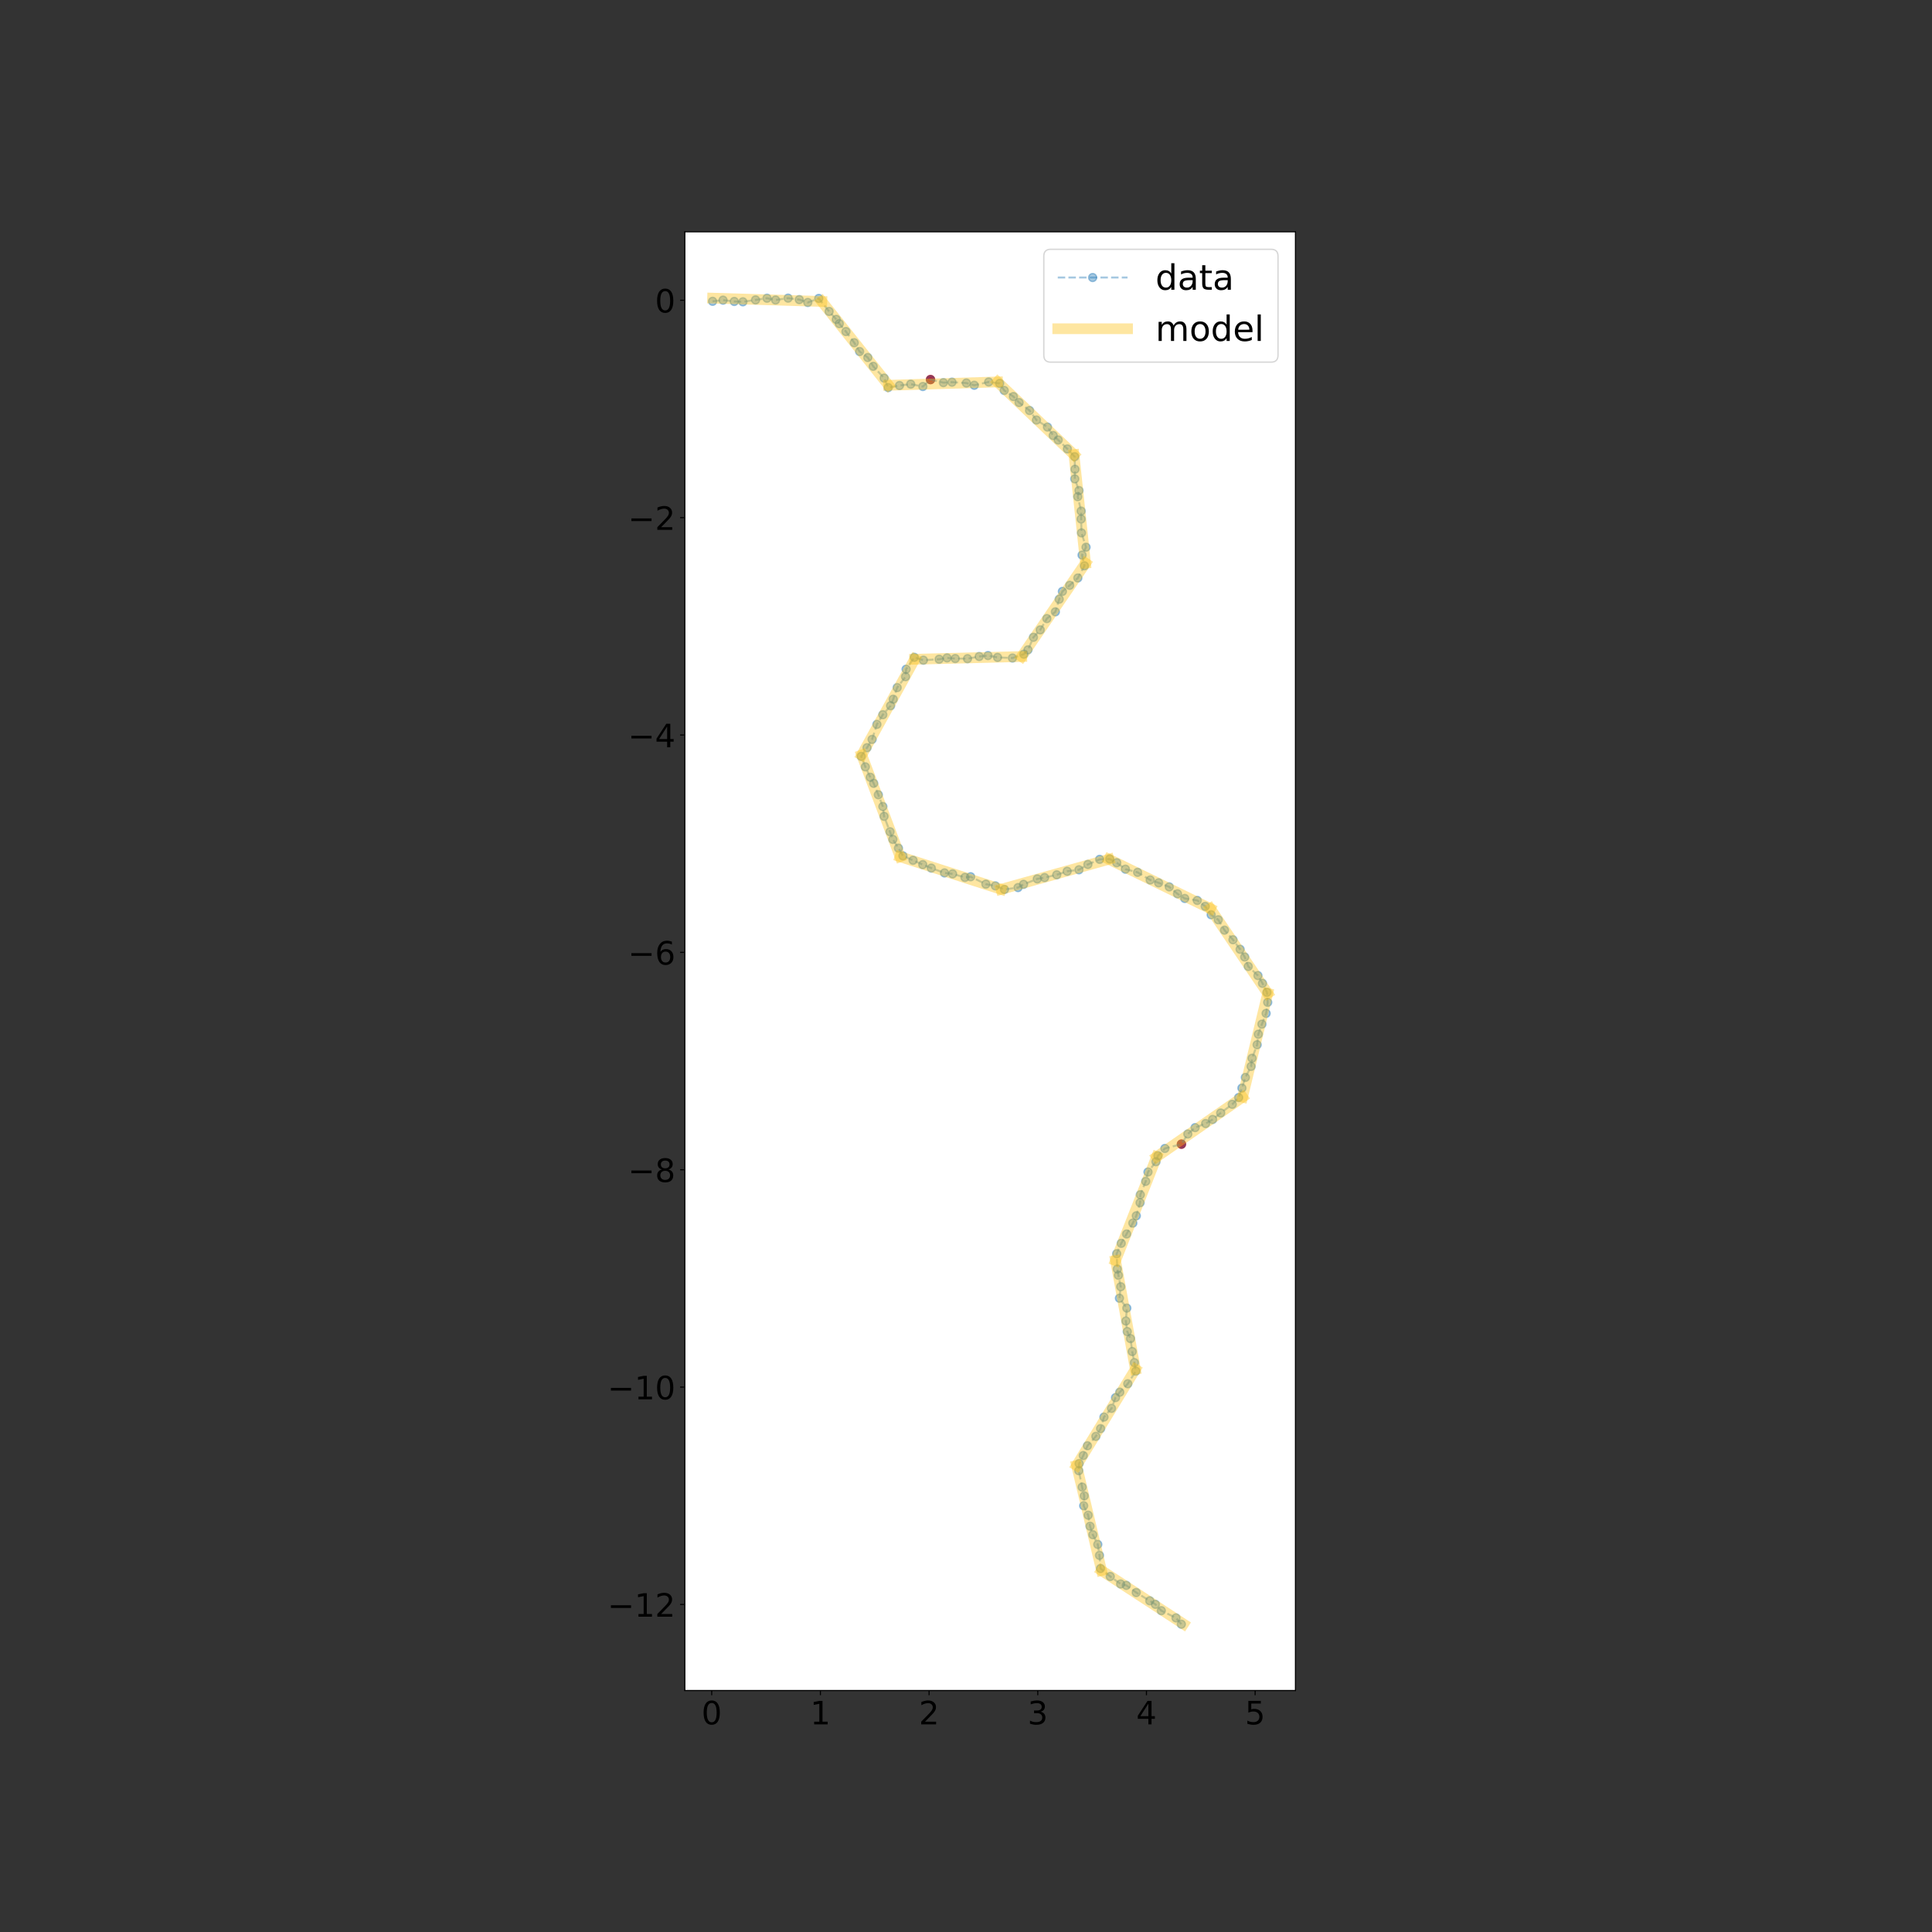 <?xml version="1.0" encoding="utf-8" standalone="no"?>
<!DOCTYPE svg PUBLIC "-//W3C//DTD SVG 1.1//EN"
  "http://www.w3.org/Graphics/SVG/1.1/DTD/svg11.dtd">
<!-- Created with matplotlib (https://matplotlib.org/) -->
<svg height="1440pt" version="1.1" viewBox="0 0 1440 1440" width="1440pt" xmlns="http://www.w3.org/2000/svg" xmlns:xlink="http://www.w3.org/1999/xlink">
 <rect x="0" y="0" width="1440" height="1440" fill="#333333" stroke="none"/>
 <defs>
  <style type="text/css">*{stroke-linecap:butt;stroke-linejoin:round;}</style>
 </defs>
 <g id="figure_1">
  <g id="patch_1">
   <path d="M 0 1440 
L 1440 1440 
L 1440 0 
L 0 0 
z
" style="fill:none;"/>
  </g>
  <g id="axes_1">
   <g id="patch_2">
    <path d="M 510.443 1260 
L 965.557 1260 
L 965.557 172.8 
L 510.443 172.8 
z
" style="fill:#ffffff;"/>
   </g>
   <g id="PathCollection_1">
    <defs>
     <path d="M 0 3 
C 0.796 3 1.559 2.684 2.121 2.121 
C 2.684 1.559 3 0.796 3 0 
C 3 -0.796 2.684 -1.559 2.121 -2.121 
C 1.559 -2.684 0.796 -3 0 -3 
C -0.796 -3 -1.559 -2.684 -2.121 -2.121 
C -2.684 -1.559 -3 -0.796 -3 0 
C -3 0.796 -2.684 1.559 -2.121 2.121 
C -1.559 2.684 -0.796 3 0 3 
z
" id="mb9f4b8f48a" style="stroke:#ff0000;"/>
    </defs>
    <g clip-path="url(#p8de9503680)">
     <use style="fill:#ff0000;stroke:#ff0000;" x="693.545" xlink:href="#mb9f4b8f48a" y="282.909"/>
    </g>
   </g>
   <g id="PathCollection_2">
    <g clip-path="url(#p8de9503680)">
     <use style="fill:#ff0000;stroke:#ff0000;" x="880.576" xlink:href="#mb9f4b8f48a" y="852.79"/>
    </g>
   </g>
   <g id="matplotlib.axis_1">
    <g id="xtick_1">
     <g id="line2d_1">
      <defs>
       <path d="M 0 0 
L 0 3.5 
" id="md5f0f56b85" style="stroke:#000000;stroke-width:0.8;"/>
      </defs>
      <g>
       <use style="stroke:#000000;stroke-width:0.8;" x="530.472" xlink:href="#md5f0f56b85" y="1260"/>
      </g>
     </g>
     <g id="text_1">
      <!-- 0 -->
      <g transform="translate(522.837 1285.236)scale(0.24 -0.24)">
       <defs>
        <path d="M 31.781 66.406 
Q 24.172 66.406 20.328 58.906 
Q 16.5 51.422 16.5 36.375 
Q 16.5 21.391 20.328 13.891 
Q 24.172 6.391 31.781 6.391 
Q 39.453 6.391 43.281 13.891 
Q 47.125 21.391 47.125 36.375 
Q 47.125 51.422 43.281 58.906 
Q 39.453 66.406 31.781 66.406 
z
M 31.781 74.219 
Q 44.047 74.219 50.516 64.516 
Q 56.984 54.828 56.984 36.375 
Q 56.984 17.969 50.516 8.266 
Q 44.047 -1.422 31.781 -1.422 
Q 19.531 -1.422 13.062 8.266 
Q 6.594 17.969 6.594 36.375 
Q 6.594 54.828 13.062 64.516 
Q 19.531 74.219 31.781 74.219 
z
" id="DejaVuSans-48"/>
       </defs>
       <use xlink:href="#DejaVuSans-48"/>
      </g>
     </g>
    </g>
    <g id="xtick_2">
     <g id="line2d_2">
      <g>
       <use style="stroke:#000000;stroke-width:0.8;" x="611.478" xlink:href="#md5f0f56b85" y="1260"/>
      </g>
     </g>
     <g id="text_2">
      <!-- 1 -->
      <g transform="translate(603.843 1285.236)scale(0.24 -0.24)">
       <defs>
        <path d="M 12.406 8.297 
L 28.516 8.297 
L 28.516 63.922 
L 10.984 60.406 
L 10.984 69.391 
L 28.422 72.906 
L 38.281 72.906 
L 38.281 8.297 
L 54.391 8.297 
L 54.391 0 
L 12.406 0 
z
" id="DejaVuSans-49"/>
       </defs>
       <use xlink:href="#DejaVuSans-49"/>
      </g>
     </g>
    </g>
    <g id="xtick_3">
     <g id="line2d_3">
      <g>
       <use style="stroke:#000000;stroke-width:0.8;" x="692.485" xlink:href="#md5f0f56b85" y="1260"/>
      </g>
     </g>
     <g id="text_3">
      <!-- 2 -->
      <g transform="translate(684.85 1285.236)scale(0.24 -0.24)">
       <defs>
        <path d="M 19.188 8.297 
L 53.609 8.297 
L 53.609 0 
L 7.328 0 
L 7.328 8.297 
Q 12.938 14.109 22.625 23.891 
Q 32.328 33.688 34.812 36.531 
Q 39.547 41.844 41.422 45.531 
Q 43.312 49.219 43.312 52.781 
Q 43.312 58.594 39.234 62.25 
Q 35.156 65.922 28.609 65.922 
Q 23.969 65.922 18.812 64.312 
Q 13.672 62.703 7.812 59.422 
L 7.812 69.391 
Q 13.766 71.781 18.938 73 
Q 24.125 74.219 28.422 74.219 
Q 39.75 74.219 46.484 68.547 
Q 53.219 62.891 53.219 53.422 
Q 53.219 48.922 51.531 44.891 
Q 49.859 40.875 45.406 35.406 
Q 44.188 33.984 37.641 27.219 
Q 31.109 20.453 19.188 8.297 
z
" id="DejaVuSans-50"/>
       </defs>
       <use xlink:href="#DejaVuSans-50"/>
      </g>
     </g>
    </g>
    <g id="xtick_4">
     <g id="line2d_4">
      <g>
       <use style="stroke:#000000;stroke-width:0.8;" x="773.491" xlink:href="#md5f0f56b85" y="1260"/>
      </g>
     </g>
     <g id="text_4">
      <!-- 3 -->
      <g transform="translate(765.856 1285.236)scale(0.24 -0.24)">
       <defs>
        <path d="M 40.578 39.312 
Q 47.656 37.797 51.625 33 
Q 55.609 28.219 55.609 21.188 
Q 55.609 10.406 48.188 4.484 
Q 40.766 -1.422 27.094 -1.422 
Q 22.516 -1.422 17.656 -0.516 
Q 12.797 0.391 7.625 2.203 
L 7.625 11.719 
Q 11.719 9.328 16.594 8.109 
Q 21.484 6.891 26.812 6.891 
Q 36.078 6.891 40.938 10.547 
Q 45.797 14.203 45.797 21.188 
Q 45.797 27.641 41.281 31.266 
Q 36.766 34.906 28.719 34.906 
L 20.219 34.906 
L 20.219 43.016 
L 29.109 43.016 
Q 36.375 43.016 40.234 45.922 
Q 44.094 48.828 44.094 54.297 
Q 44.094 59.906 40.109 62.906 
Q 36.141 65.922 28.719 65.922 
Q 24.656 65.922 20.016 65.031 
Q 15.375 64.156 9.812 62.312 
L 9.812 71.094 
Q 15.438 72.656 20.344 73.438 
Q 25.25 74.219 29.594 74.219 
Q 40.828 74.219 47.359 69.109 
Q 53.906 64.016 53.906 55.328 
Q 53.906 49.266 50.438 45.094 
Q 46.969 40.922 40.578 39.312 
z
" id="DejaVuSans-51"/>
       </defs>
       <use xlink:href="#DejaVuSans-51"/>
      </g>
     </g>
    </g>
    <g id="xtick_5">
     <g id="line2d_5">
      <g>
       <use style="stroke:#000000;stroke-width:0.8;" x="854.497" xlink:href="#md5f0f56b85" y="1260"/>
      </g>
     </g>
     <g id="text_5">
      <!-- 4 -->
      <g transform="translate(846.862 1285.236)scale(0.24 -0.24)">
       <defs>
        <path d="M 37.797 64.312 
L 12.891 25.391 
L 37.797 25.391 
z
M 35.203 72.906 
L 47.609 72.906 
L 47.609 25.391 
L 58.016 25.391 
L 58.016 17.188 
L 47.609 17.188 
L 47.609 0 
L 37.797 0 
L 37.797 17.188 
L 4.891 17.188 
L 4.891 26.703 
z
" id="DejaVuSans-52"/>
       </defs>
       <use xlink:href="#DejaVuSans-52"/>
      </g>
     </g>
    </g>
    <g id="xtick_6">
     <g id="line2d_6">
      <g>
       <use style="stroke:#000000;stroke-width:0.8;" x="935.503" xlink:href="#md5f0f56b85" y="1260"/>
      </g>
     </g>
     <g id="text_6">
      <!-- 5 -->
      <g transform="translate(927.868 1285.236)scale(0.24 -0.24)">
       <defs>
        <path d="M 10.797 72.906 
L 49.516 72.906 
L 49.516 64.594 
L 19.828 64.594 
L 19.828 46.734 
Q 21.969 47.469 24.109 47.828 
Q 26.266 48.188 28.422 48.188 
Q 40.625 48.188 47.75 41.5 
Q 54.891 34.812 54.891 23.391 
Q 54.891 11.625 47.562 5.094 
Q 40.234 -1.422 26.906 -1.422 
Q 22.312 -1.422 17.547 -0.641 
Q 12.797 0.141 7.719 1.703 
L 7.719 11.625 
Q 12.109 9.234 16.797 8.062 
Q 21.484 6.891 26.703 6.891 
Q 35.156 6.891 40.078 11.328 
Q 45.016 15.766 45.016 23.391 
Q 45.016 31 40.078 35.438 
Q 35.156 39.891 26.703 39.891 
Q 22.75 39.891 18.812 39.016 
Q 14.891 38.141 10.797 36.281 
z
" id="DejaVuSans-53"/>
       </defs>
       <use xlink:href="#DejaVuSans-53"/>
      </g>
     </g>
    </g>
   </g>
   <g id="matplotlib.axis_2">
    <g id="ytick_1">
     <g id="line2d_7">
      <defs>
       <path d="M 0 0 
L -3.5 0 
" id="m106e69292c" style="stroke:#000000;stroke-width:0.8;"/>
      </defs>
      <g>
       <use style="stroke:#000000;stroke-width:0.8;" x="510.443" xlink:href="#m106e69292c" y="1195.87"/>
      </g>
     </g>
     <g id="text_7">
      <!-- −12 -->
      <g transform="translate(452.792 1204.988)scale(0.24 -0.24)">
       <defs>
        <path d="M 10.594 35.5 
L 73.188 35.5 
L 73.188 27.203 
L 10.594 27.203 
z
" id="DejaVuSans-8722"/>
       </defs>
       <use xlink:href="#DejaVuSans-8722"/>
       <use x="83.789" xlink:href="#DejaVuSans-49"/>
       <use x="147.412" xlink:href="#DejaVuSans-50"/>
      </g>
     </g>
    </g>
    <g id="ytick_2">
     <g id="line2d_8">
      <g>
       <use style="stroke:#000000;stroke-width:0.8;" x="510.443" xlink:href="#m106e69292c" y="1033.858"/>
      </g>
     </g>
     <g id="text_8">
      <!-- −10 -->
      <g transform="translate(452.792 1042.976)scale(0.24 -0.24)">
       <use xlink:href="#DejaVuSans-8722"/>
       <use x="83.789" xlink:href="#DejaVuSans-49"/>
       <use x="147.412" xlink:href="#DejaVuSans-48"/>
      </g>
     </g>
    </g>
    <g id="ytick_3">
     <g id="line2d_9">
      <g>
       <use style="stroke:#000000;stroke-width:0.8;" x="510.443" xlink:href="#m106e69292c" y="871.845"/>
      </g>
     </g>
     <g id="text_9">
      <!-- −8 -->
      <g transform="translate(468.062 880.963)scale(0.24 -0.24)">
       <defs>
        <path d="M 31.781 34.625 
Q 24.75 34.625 20.719 30.859 
Q 16.703 27.094 16.703 20.516 
Q 16.703 13.922 20.719 10.156 
Q 24.75 6.391 31.781 6.391 
Q 38.812 6.391 42.859 10.172 
Q 46.922 13.969 46.922 20.516 
Q 46.922 27.094 42.891 30.859 
Q 38.875 34.625 31.781 34.625 
z
M 21.922 38.812 
Q 15.578 40.375 12.031 44.719 
Q 8.5 49.078 8.5 55.328 
Q 8.5 64.062 14.719 69.141 
Q 20.953 74.219 31.781 74.219 
Q 42.672 74.219 48.875 69.141 
Q 55.078 64.062 55.078 55.328 
Q 55.078 49.078 51.531 44.719 
Q 48 40.375 41.703 38.812 
Q 48.828 37.156 52.797 32.312 
Q 56.781 27.484 56.781 20.516 
Q 56.781 9.906 50.312 4.234 
Q 43.844 -1.422 31.781 -1.422 
Q 19.734 -1.422 13.25 4.234 
Q 6.781 9.906 6.781 20.516 
Q 6.781 27.484 10.781 32.312 
Q 14.797 37.156 21.922 38.812 
z
M 18.312 54.391 
Q 18.312 48.734 21.844 45.562 
Q 25.391 42.391 31.781 42.391 
Q 38.141 42.391 41.719 45.562 
Q 45.312 48.734 45.312 54.391 
Q 45.312 60.062 41.719 63.234 
Q 38.141 66.406 31.781 66.406 
Q 25.391 66.406 21.844 63.234 
Q 18.312 60.062 18.312 54.391 
z
" id="DejaVuSans-56"/>
       </defs>
       <use xlink:href="#DejaVuSans-8722"/>
       <use x="83.789" xlink:href="#DejaVuSans-56"/>
      </g>
     </g>
    </g>
    <g id="ytick_4">
     <g id="line2d_10">
      <g>
       <use style="stroke:#000000;stroke-width:0.8;" x="510.443" xlink:href="#m106e69292c" y="709.832"/>
      </g>
     </g>
     <g id="text_10">
      <!-- −6 -->
      <g transform="translate(468.062 718.951)scale(0.24 -0.24)">
       <defs>
        <path d="M 33.016 40.375 
Q 26.375 40.375 22.484 35.828 
Q 18.609 31.297 18.609 23.391 
Q 18.609 15.531 22.484 10.953 
Q 26.375 6.391 33.016 6.391 
Q 39.656 6.391 43.531 10.953 
Q 47.406 15.531 47.406 23.391 
Q 47.406 31.297 43.531 35.828 
Q 39.656 40.375 33.016 40.375 
z
M 52.594 71.297 
L 52.594 62.312 
Q 48.875 64.062 45.094 64.984 
Q 41.312 65.922 37.594 65.922 
Q 27.828 65.922 22.672 59.328 
Q 17.531 52.734 16.797 39.406 
Q 19.672 43.656 24.016 45.922 
Q 28.375 48.188 33.594 48.188 
Q 44.578 48.188 50.953 41.516 
Q 57.328 34.859 57.328 23.391 
Q 57.328 12.156 50.688 5.359 
Q 44.047 -1.422 33.016 -1.422 
Q 20.359 -1.422 13.672 8.266 
Q 6.984 17.969 6.984 36.375 
Q 6.984 53.656 15.188 63.938 
Q 23.391 74.219 37.203 74.219 
Q 40.922 74.219 44.703 73.484 
Q 48.484 72.75 52.594 71.297 
z
" id="DejaVuSans-54"/>
       </defs>
       <use xlink:href="#DejaVuSans-8722"/>
       <use x="83.789" xlink:href="#DejaVuSans-54"/>
      </g>
     </g>
    </g>
    <g id="ytick_5">
     <g id="line2d_11">
      <g>
       <use style="stroke:#000000;stroke-width:0.8;" x="510.443" xlink:href="#m106e69292c" y="547.82"/>
      </g>
     </g>
     <g id="text_11">
      <!-- −4 -->
      <g transform="translate(468.062 556.938)scale(0.24 -0.24)">
       <use xlink:href="#DejaVuSans-8722"/>
       <use x="83.789" xlink:href="#DejaVuSans-52"/>
      </g>
     </g>
    </g>
    <g id="ytick_6">
     <g id="line2d_12">
      <g>
       <use style="stroke:#000000;stroke-width:0.8;" x="510.443" xlink:href="#m106e69292c" y="385.807"/>
      </g>
     </g>
     <g id="text_12">
      <!-- −2 -->
      <g transform="translate(468.062 394.925)scale(0.24 -0.24)">
       <use xlink:href="#DejaVuSans-8722"/>
       <use x="83.789" xlink:href="#DejaVuSans-50"/>
      </g>
     </g>
    </g>
    <g id="ytick_7">
     <g id="line2d_13">
      <g>
       <use style="stroke:#000000;stroke-width:0.8;" x="510.443" xlink:href="#m106e69292c" y="223.795"/>
      </g>
     </g>
     <g id="text_13">
      <!-- 0 -->
      <g transform="translate(488.173 232.913)scale(0.24 -0.24)">
       <use xlink:href="#DejaVuSans-48"/>
      </g>
     </g>
    </g>
   </g>
   <g id="line2d_14">
    <path clip-path="url(#p8de9503680)" d="M 531.13 224.579 
L 538.912 223.711 
L 547.278 224.679 
L 553.698 224.944 
L 571.688 222.268 
L 578.064 223.591 
L 587.398 222.218 
L 595.739 223.313 
L 602.08 225.442 
L 610.253 222.422 
L 617.976 232.123 
L 623.302 238.064 
L 625.578 241.222 
L 630.523 247.113 
L 636.696 255.451 
L 640.703 262.011 
L 646.805 266.472 
L 650.838 273.011 
L 658.985 281.823 
L 662.015 288.869 
L 670.417 287.335 
L 678.797 286.321 
L 687.842 288.082 
L 693.545 282.909 
L 703.154 285.192 
L 709.565 284.848 
L 720.293 285.485 
L 726.162 287.151 
L 736.893 284.702 
L 745.082 285.748 
L 748.489 291.013 
L 755.34 295.575 
L 759.557 300.017 
L 767.378 305.973 
L 772.508 313.065 
L 780.72 318.304 
L 784.997 324.608 
L 788.73 327.942 
L 795.558 334.59 
L 800.978 340.39 
L 801.215 349.766 
L 801.07 356.917 
L 804.215 365.621 
L 803.291 370.198 
L 805.838 380.933 
L 805.827 386.854 
L 806.082 397.176 
L 809.466 407.843 
L 806.517 413.725 
L 808.253 421.718 
L 803.357 430.793 
L 797.28 436.264 
L 791.85 440.818 
L 789.457 446.621 
L 786.616 456.012 
L 780.263 461.065 
L 775.344 469.461 
L 770.265 474.995 
L 766.203 484.352 
L 763.082 487.591 
L 754.625 490.449 
L 743.501 489.976 
L 736.398 488.616 
L 729.84 489.325 
L 721.122 490.949 
L 711.982 490.845 
L 705.879 490.371 
L 699.964 491.365 
L 688.237 492.06 
L 681.499 489.932 
L 675.369 498.796 
L 674.933 504.351 
L 668.707 512.491 
L 665.749 521.138 
L 663.797 526.028 
L 658.006 532.697 
L 653.59 539.92 
L 650.014 551.096 
L 646.232 557.295 
L 641.884 563.759 
L 644.981 571.562 
L 648.66 579.319 
L 651.2 583.852 
L 654.655 592.361 
L 658.023 601.136 
L 658.941 608.442 
L 665.483 625.643 
L 669.641 632.152 
L 672.979 637.89 
L 687.78 644.438 
L 694.133 647.022 
L 703.967 650.615 
L 710.004 651.337 
L 719.218 653.956 
L 723.471 653.469 
L 734.827 658.997 
L 741.894 660.286 
L 748.647 662.943 
L 758.767 661.542 
L 762.902 659.138 
L 773.139 655.08 
L 778.586 654.091 
L 787.635 652.037 
L 795.41 649.396 
L 804.179 648.281 
L 810.845 644.31 
L 819.607 640.507 
L 827.119 640.252 
L 832.363 643.045 
L 838.824 647.836 
L 847.92 650.188 
L 857.29 655.881 
L 863.573 658.011 
L 871.495 661.023 
L 877.619 666.173 
L 883.045 669.666 
L 892.372 671.115 
L 898.308 675.557 
L 902.733 681.816 
L 908.025 685.543 
L 912.66 693.273 
L 918.983 700.428 
L 924.303 707.548 
L 927.729 713.291 
L 930.379 720.324 
L 937.591 727.127 
L 940.975 732.912 
L 944.315 739.644 
L 944.87 747.087 
L 943.691 755.316 
L 940.566 763.337 
L 937.874 770.838 
L 936.993 778.674 
L 933.227 788.745 
L 932.501 794.827 
L 928.237 803.05 
L 925.658 810.989 
L 923.225 818.041 
L 918.445 823.091 
L 909.835 829.552 
L 903.815 834.39 
L 898.608 837.414 
L 890.763 840.451 
L 885.344 845.205 
L 880.576 852.79 
L 868.244 855.99 
L 863.072 861.419 
L 861.575 865.883 
L 855.649 873.546 
L 853.957 880.521 
L 849.932 890.479 
L 849.737 896.419 
L 846.932 906.185 
L 844.345 911.63 
L 835.708 926.702 
L 832.325 934.445 
L 832.769 945.876 
L 833.598 950.514 
L 835.333 959.026 
L 834.365 967.618 
L 839.854 974.979 
L 839.175 984.609 
L 840.186 992.479 
L 842.624 997.733 
L 843.887 1007.367 
L 845.509 1015.615 
L 846.579 1021.953 
L 840.582 1031.376 
L 834.626 1037.641 
L 831.441 1041.704 
L 828.467 1049.705 
L 822.828 1056.188 
L 820.338 1064.803 
L 816.782 1070.577 
L 810.528 1077.583 
L 807.42 1084.862 
L 804.308 1090.851 
L 804.055 1096.167 
L 806.563 1108.392 
L 808.143 1114.927 
L 807.718 1122.305 
L 811.047 1129.326 
L 812.456 1137.553 
L 814.548 1143.886 
L 818.218 1151.112 
L 819.491 1159.272 
L 820.268 1169.064 
L 827.518 1175.02 
L 835.248 1180.611 
L 839.492 1181.639 
L 846.89 1186.985 
L 861.176 1195.782 
L 865.574 1200.503 
L 876.525 1205.881 
L 880.489 1210.582 
L 880.489 1210.582 
" style="fill:none;stroke:#1f77b4;stroke-dasharray:5.55,2.4;stroke-dashoffset:0;stroke-opacity:0.4;stroke-width:1.5;"/>
    <defs>
     <path d="M 0 3 
C 0.796 3 1.559 2.684 2.121 2.121 
C 2.684 1.559 3 0.796 3 0 
C 3 -0.796 2.684 -1.559 2.121 -2.121 
C 1.559 -2.684 0.796 -3 0 -3 
C -0.796 -3 -1.559 -2.684 -2.121 -2.121 
C -2.684 -1.559 -3 -0.796 -3 0 
C -3 0.796 -2.684 1.559 -2.121 2.121 
C -1.559 2.684 -0.796 3 0 3 
z
" id="m7aefd51c8b" style="stroke:#1f77b4;stroke-opacity:0.4;"/>
    </defs>
    <g clip-path="url(#p8de9503680)">
     <use style="fill:#1f77b4;fill-opacity:0.4;stroke:#1f77b4;stroke-opacity:0.4;" x="531.13" xlink:href="#m7aefd51c8b" y="224.579"/>
     <use style="fill:#1f77b4;fill-opacity:0.4;stroke:#1f77b4;stroke-opacity:0.4;" x="538.912" xlink:href="#m7aefd51c8b" y="223.711"/>
     <use style="fill:#1f77b4;fill-opacity:0.4;stroke:#1f77b4;stroke-opacity:0.4;" x="547.278" xlink:href="#m7aefd51c8b" y="224.679"/>
     <use style="fill:#1f77b4;fill-opacity:0.4;stroke:#1f77b4;stroke-opacity:0.4;" x="553.698" xlink:href="#m7aefd51c8b" y="224.944"/>
     <use style="fill:#1f77b4;fill-opacity:0.4;stroke:#1f77b4;stroke-opacity:0.4;" x="563.163" xlink:href="#m7aefd51c8b" y="223.527"/>
     <use style="fill:#1f77b4;fill-opacity:0.4;stroke:#1f77b4;stroke-opacity:0.4;" x="571.688" xlink:href="#m7aefd51c8b" y="222.268"/>
     <use style="fill:#1f77b4;fill-opacity:0.4;stroke:#1f77b4;stroke-opacity:0.4;" x="578.064" xlink:href="#m7aefd51c8b" y="223.591"/>
     <use style="fill:#1f77b4;fill-opacity:0.4;stroke:#1f77b4;stroke-opacity:0.4;" x="587.398" xlink:href="#m7aefd51c8b" y="222.218"/>
     <use style="fill:#1f77b4;fill-opacity:0.4;stroke:#1f77b4;stroke-opacity:0.4;" x="595.739" xlink:href="#m7aefd51c8b" y="223.313"/>
     <use style="fill:#1f77b4;fill-opacity:0.4;stroke:#1f77b4;stroke-opacity:0.4;" x="602.08" xlink:href="#m7aefd51c8b" y="225.442"/>
     <use style="fill:#1f77b4;fill-opacity:0.4;stroke:#1f77b4;stroke-opacity:0.4;" x="610.253" xlink:href="#m7aefd51c8b" y="222.422"/>
     <use style="fill:#1f77b4;fill-opacity:0.4;stroke:#1f77b4;stroke-opacity:0.4;" x="617.976" xlink:href="#m7aefd51c8b" y="232.123"/>
     <use style="fill:#1f77b4;fill-opacity:0.4;stroke:#1f77b4;stroke-opacity:0.4;" x="623.302" xlink:href="#m7aefd51c8b" y="238.064"/>
     <use style="fill:#1f77b4;fill-opacity:0.4;stroke:#1f77b4;stroke-opacity:0.4;" x="625.578" xlink:href="#m7aefd51c8b" y="241.222"/>
     <use style="fill:#1f77b4;fill-opacity:0.4;stroke:#1f77b4;stroke-opacity:0.4;" x="630.523" xlink:href="#m7aefd51c8b" y="247.113"/>
     <use style="fill:#1f77b4;fill-opacity:0.4;stroke:#1f77b4;stroke-opacity:0.4;" x="636.696" xlink:href="#m7aefd51c8b" y="255.451"/>
     <use style="fill:#1f77b4;fill-opacity:0.4;stroke:#1f77b4;stroke-opacity:0.4;" x="640.703" xlink:href="#m7aefd51c8b" y="262.011"/>
     <use style="fill:#1f77b4;fill-opacity:0.4;stroke:#1f77b4;stroke-opacity:0.4;" x="646.805" xlink:href="#m7aefd51c8b" y="266.472"/>
     <use style="fill:#1f77b4;fill-opacity:0.4;stroke:#1f77b4;stroke-opacity:0.4;" x="650.838" xlink:href="#m7aefd51c8b" y="273.011"/>
     <use style="fill:#1f77b4;fill-opacity:0.4;stroke:#1f77b4;stroke-opacity:0.4;" x="658.985" xlink:href="#m7aefd51c8b" y="281.823"/>
     <use style="fill:#1f77b4;fill-opacity:0.4;stroke:#1f77b4;stroke-opacity:0.4;" x="662.015" xlink:href="#m7aefd51c8b" y="288.869"/>
     <use style="fill:#1f77b4;fill-opacity:0.4;stroke:#1f77b4;stroke-opacity:0.4;" x="670.417" xlink:href="#m7aefd51c8b" y="287.335"/>
     <use style="fill:#1f77b4;fill-opacity:0.4;stroke:#1f77b4;stroke-opacity:0.4;" x="678.797" xlink:href="#m7aefd51c8b" y="286.321"/>
     <use style="fill:#1f77b4;fill-opacity:0.4;stroke:#1f77b4;stroke-opacity:0.4;" x="687.842" xlink:href="#m7aefd51c8b" y="288.082"/>
     <use style="fill:#1f77b4;fill-opacity:0.4;stroke:#1f77b4;stroke-opacity:0.4;" x="693.545" xlink:href="#m7aefd51c8b" y="282.909"/>
     <use style="fill:#1f77b4;fill-opacity:0.4;stroke:#1f77b4;stroke-opacity:0.4;" x="703.154" xlink:href="#m7aefd51c8b" y="285.192"/>
     <use style="fill:#1f77b4;fill-opacity:0.4;stroke:#1f77b4;stroke-opacity:0.4;" x="709.565" xlink:href="#m7aefd51c8b" y="284.848"/>
     <use style="fill:#1f77b4;fill-opacity:0.4;stroke:#1f77b4;stroke-opacity:0.4;" x="720.293" xlink:href="#m7aefd51c8b" y="285.485"/>
     <use style="fill:#1f77b4;fill-opacity:0.4;stroke:#1f77b4;stroke-opacity:0.4;" x="726.162" xlink:href="#m7aefd51c8b" y="287.151"/>
     <use style="fill:#1f77b4;fill-opacity:0.4;stroke:#1f77b4;stroke-opacity:0.4;" x="736.893" xlink:href="#m7aefd51c8b" y="284.702"/>
     <use style="fill:#1f77b4;fill-opacity:0.4;stroke:#1f77b4;stroke-opacity:0.4;" x="745.082" xlink:href="#m7aefd51c8b" y="285.748"/>
     <use style="fill:#1f77b4;fill-opacity:0.4;stroke:#1f77b4;stroke-opacity:0.4;" x="748.489" xlink:href="#m7aefd51c8b" y="291.013"/>
     <use style="fill:#1f77b4;fill-opacity:0.4;stroke:#1f77b4;stroke-opacity:0.4;" x="755.34" xlink:href="#m7aefd51c8b" y="295.575"/>
     <use style="fill:#1f77b4;fill-opacity:0.4;stroke:#1f77b4;stroke-opacity:0.4;" x="759.557" xlink:href="#m7aefd51c8b" y="300.017"/>
     <use style="fill:#1f77b4;fill-opacity:0.4;stroke:#1f77b4;stroke-opacity:0.4;" x="767.378" xlink:href="#m7aefd51c8b" y="305.973"/>
     <use style="fill:#1f77b4;fill-opacity:0.4;stroke:#1f77b4;stroke-opacity:0.4;" x="772.508" xlink:href="#m7aefd51c8b" y="313.065"/>
     <use style="fill:#1f77b4;fill-opacity:0.4;stroke:#1f77b4;stroke-opacity:0.4;" x="780.72" xlink:href="#m7aefd51c8b" y="318.304"/>
     <use style="fill:#1f77b4;fill-opacity:0.4;stroke:#1f77b4;stroke-opacity:0.4;" x="784.997" xlink:href="#m7aefd51c8b" y="324.608"/>
     <use style="fill:#1f77b4;fill-opacity:0.4;stroke:#1f77b4;stroke-opacity:0.4;" x="788.73" xlink:href="#m7aefd51c8b" y="327.942"/>
     <use style="fill:#1f77b4;fill-opacity:0.4;stroke:#1f77b4;stroke-opacity:0.4;" x="795.558" xlink:href="#m7aefd51c8b" y="334.59"/>
     <use style="fill:#1f77b4;fill-opacity:0.4;stroke:#1f77b4;stroke-opacity:0.4;" x="800.978" xlink:href="#m7aefd51c8b" y="340.39"/>
     <use style="fill:#1f77b4;fill-opacity:0.4;stroke:#1f77b4;stroke-opacity:0.4;" x="801.215" xlink:href="#m7aefd51c8b" y="349.766"/>
     <use style="fill:#1f77b4;fill-opacity:0.4;stroke:#1f77b4;stroke-opacity:0.4;" x="801.07" xlink:href="#m7aefd51c8b" y="356.917"/>
     <use style="fill:#1f77b4;fill-opacity:0.4;stroke:#1f77b4;stroke-opacity:0.4;" x="804.215" xlink:href="#m7aefd51c8b" y="365.621"/>
     <use style="fill:#1f77b4;fill-opacity:0.4;stroke:#1f77b4;stroke-opacity:0.4;" x="803.291" xlink:href="#m7aefd51c8b" y="370.198"/>
     <use style="fill:#1f77b4;fill-opacity:0.4;stroke:#1f77b4;stroke-opacity:0.4;" x="805.838" xlink:href="#m7aefd51c8b" y="380.933"/>
     <use style="fill:#1f77b4;fill-opacity:0.4;stroke:#1f77b4;stroke-opacity:0.4;" x="805.827" xlink:href="#m7aefd51c8b" y="386.854"/>
     <use style="fill:#1f77b4;fill-opacity:0.4;stroke:#1f77b4;stroke-opacity:0.4;" x="806.082" xlink:href="#m7aefd51c8b" y="397.176"/>
     <use style="fill:#1f77b4;fill-opacity:0.4;stroke:#1f77b4;stroke-opacity:0.4;" x="809.466" xlink:href="#m7aefd51c8b" y="407.843"/>
     <use style="fill:#1f77b4;fill-opacity:0.4;stroke:#1f77b4;stroke-opacity:0.4;" x="806.517" xlink:href="#m7aefd51c8b" y="413.725"/>
     <use style="fill:#1f77b4;fill-opacity:0.4;stroke:#1f77b4;stroke-opacity:0.4;" x="808.253" xlink:href="#m7aefd51c8b" y="421.718"/>
     <use style="fill:#1f77b4;fill-opacity:0.4;stroke:#1f77b4;stroke-opacity:0.4;" x="803.357" xlink:href="#m7aefd51c8b" y="430.793"/>
     <use style="fill:#1f77b4;fill-opacity:0.4;stroke:#1f77b4;stroke-opacity:0.4;" x="797.28" xlink:href="#m7aefd51c8b" y="436.264"/>
     <use style="fill:#1f77b4;fill-opacity:0.4;stroke:#1f77b4;stroke-opacity:0.4;" x="791.85" xlink:href="#m7aefd51c8b" y="440.818"/>
     <use style="fill:#1f77b4;fill-opacity:0.4;stroke:#1f77b4;stroke-opacity:0.4;" x="789.457" xlink:href="#m7aefd51c8b" y="446.621"/>
     <use style="fill:#1f77b4;fill-opacity:0.4;stroke:#1f77b4;stroke-opacity:0.4;" x="786.616" xlink:href="#m7aefd51c8b" y="456.012"/>
     <use style="fill:#1f77b4;fill-opacity:0.4;stroke:#1f77b4;stroke-opacity:0.4;" x="780.263" xlink:href="#m7aefd51c8b" y="461.065"/>
     <use style="fill:#1f77b4;fill-opacity:0.4;stroke:#1f77b4;stroke-opacity:0.4;" x="775.344" xlink:href="#m7aefd51c8b" y="469.461"/>
     <use style="fill:#1f77b4;fill-opacity:0.4;stroke:#1f77b4;stroke-opacity:0.4;" x="770.265" xlink:href="#m7aefd51c8b" y="474.995"/>
     <use style="fill:#1f77b4;fill-opacity:0.4;stroke:#1f77b4;stroke-opacity:0.4;" x="766.203" xlink:href="#m7aefd51c8b" y="484.352"/>
     <use style="fill:#1f77b4;fill-opacity:0.4;stroke:#1f77b4;stroke-opacity:0.4;" x="763.082" xlink:href="#m7aefd51c8b" y="487.591"/>
     <use style="fill:#1f77b4;fill-opacity:0.4;stroke:#1f77b4;stroke-opacity:0.4;" x="754.625" xlink:href="#m7aefd51c8b" y="490.449"/>
     <use style="fill:#1f77b4;fill-opacity:0.4;stroke:#1f77b4;stroke-opacity:0.4;" x="743.501" xlink:href="#m7aefd51c8b" y="489.976"/>
     <use style="fill:#1f77b4;fill-opacity:0.4;stroke:#1f77b4;stroke-opacity:0.4;" x="736.398" xlink:href="#m7aefd51c8b" y="488.616"/>
     <use style="fill:#1f77b4;fill-opacity:0.4;stroke:#1f77b4;stroke-opacity:0.4;" x="729.84" xlink:href="#m7aefd51c8b" y="489.325"/>
     <use style="fill:#1f77b4;fill-opacity:0.4;stroke:#1f77b4;stroke-opacity:0.4;" x="721.122" xlink:href="#m7aefd51c8b" y="490.949"/>
     <use style="fill:#1f77b4;fill-opacity:0.4;stroke:#1f77b4;stroke-opacity:0.4;" x="711.982" xlink:href="#m7aefd51c8b" y="490.845"/>
     <use style="fill:#1f77b4;fill-opacity:0.4;stroke:#1f77b4;stroke-opacity:0.4;" x="705.879" xlink:href="#m7aefd51c8b" y="490.371"/>
     <use style="fill:#1f77b4;fill-opacity:0.4;stroke:#1f77b4;stroke-opacity:0.4;" x="699.964" xlink:href="#m7aefd51c8b" y="491.365"/>
     <use style="fill:#1f77b4;fill-opacity:0.4;stroke:#1f77b4;stroke-opacity:0.4;" x="688.237" xlink:href="#m7aefd51c8b" y="492.06"/>
     <use style="fill:#1f77b4;fill-opacity:0.4;stroke:#1f77b4;stroke-opacity:0.4;" x="681.499" xlink:href="#m7aefd51c8b" y="489.932"/>
     <use style="fill:#1f77b4;fill-opacity:0.4;stroke:#1f77b4;stroke-opacity:0.4;" x="675.369" xlink:href="#m7aefd51c8b" y="498.796"/>
     <use style="fill:#1f77b4;fill-opacity:0.4;stroke:#1f77b4;stroke-opacity:0.4;" x="674.933" xlink:href="#m7aefd51c8b" y="504.351"/>
     <use style="fill:#1f77b4;fill-opacity:0.4;stroke:#1f77b4;stroke-opacity:0.4;" x="668.707" xlink:href="#m7aefd51c8b" y="512.491"/>
     <use style="fill:#1f77b4;fill-opacity:0.4;stroke:#1f77b4;stroke-opacity:0.4;" x="665.749" xlink:href="#m7aefd51c8b" y="521.138"/>
     <use style="fill:#1f77b4;fill-opacity:0.4;stroke:#1f77b4;stroke-opacity:0.4;" x="663.797" xlink:href="#m7aefd51c8b" y="526.028"/>
     <use style="fill:#1f77b4;fill-opacity:0.4;stroke:#1f77b4;stroke-opacity:0.4;" x="658.006" xlink:href="#m7aefd51c8b" y="532.697"/>
     <use style="fill:#1f77b4;fill-opacity:0.4;stroke:#1f77b4;stroke-opacity:0.4;" x="653.59" xlink:href="#m7aefd51c8b" y="539.92"/>
     <use style="fill:#1f77b4;fill-opacity:0.4;stroke:#1f77b4;stroke-opacity:0.4;" x="650.014" xlink:href="#m7aefd51c8b" y="551.096"/>
     <use style="fill:#1f77b4;fill-opacity:0.4;stroke:#1f77b4;stroke-opacity:0.4;" x="646.232" xlink:href="#m7aefd51c8b" y="557.295"/>
     <use style="fill:#1f77b4;fill-opacity:0.4;stroke:#1f77b4;stroke-opacity:0.4;" x="641.884" xlink:href="#m7aefd51c8b" y="563.759"/>
     <use style="fill:#1f77b4;fill-opacity:0.4;stroke:#1f77b4;stroke-opacity:0.4;" x="644.981" xlink:href="#m7aefd51c8b" y="571.562"/>
     <use style="fill:#1f77b4;fill-opacity:0.4;stroke:#1f77b4;stroke-opacity:0.4;" x="648.66" xlink:href="#m7aefd51c8b" y="579.319"/>
     <use style="fill:#1f77b4;fill-opacity:0.4;stroke:#1f77b4;stroke-opacity:0.4;" x="651.2" xlink:href="#m7aefd51c8b" y="583.852"/>
     <use style="fill:#1f77b4;fill-opacity:0.4;stroke:#1f77b4;stroke-opacity:0.4;" x="654.655" xlink:href="#m7aefd51c8b" y="592.361"/>
     <use style="fill:#1f77b4;fill-opacity:0.4;stroke:#1f77b4;stroke-opacity:0.4;" x="658.023" xlink:href="#m7aefd51c8b" y="601.136"/>
     <use style="fill:#1f77b4;fill-opacity:0.4;stroke:#1f77b4;stroke-opacity:0.4;" x="658.941" xlink:href="#m7aefd51c8b" y="608.442"/>
     <use style="fill:#1f77b4;fill-opacity:0.4;stroke:#1f77b4;stroke-opacity:0.4;" x="663.388" xlink:href="#m7aefd51c8b" y="619.934"/>
     <use style="fill:#1f77b4;fill-opacity:0.4;stroke:#1f77b4;stroke-opacity:0.4;" x="665.483" xlink:href="#m7aefd51c8b" y="625.643"/>
     <use style="fill:#1f77b4;fill-opacity:0.4;stroke:#1f77b4;stroke-opacity:0.4;" x="669.641" xlink:href="#m7aefd51c8b" y="632.152"/>
     <use style="fill:#1f77b4;fill-opacity:0.4;stroke:#1f77b4;stroke-opacity:0.4;" x="672.979" xlink:href="#m7aefd51c8b" y="637.89"/>
     <use style="fill:#1f77b4;fill-opacity:0.4;stroke:#1f77b4;stroke-opacity:0.4;" x="680.549" xlink:href="#m7aefd51c8b" y="641.221"/>
     <use style="fill:#1f77b4;fill-opacity:0.4;stroke:#1f77b4;stroke-opacity:0.4;" x="687.78" xlink:href="#m7aefd51c8b" y="644.438"/>
     <use style="fill:#1f77b4;fill-opacity:0.4;stroke:#1f77b4;stroke-opacity:0.4;" x="694.133" xlink:href="#m7aefd51c8b" y="647.022"/>
     <use style="fill:#1f77b4;fill-opacity:0.4;stroke:#1f77b4;stroke-opacity:0.4;" x="703.967" xlink:href="#m7aefd51c8b" y="650.615"/>
     <use style="fill:#1f77b4;fill-opacity:0.4;stroke:#1f77b4;stroke-opacity:0.4;" x="710.004" xlink:href="#m7aefd51c8b" y="651.337"/>
     <use style="fill:#1f77b4;fill-opacity:0.4;stroke:#1f77b4;stroke-opacity:0.4;" x="719.218" xlink:href="#m7aefd51c8b" y="653.956"/>
     <use style="fill:#1f77b4;fill-opacity:0.4;stroke:#1f77b4;stroke-opacity:0.4;" x="723.471" xlink:href="#m7aefd51c8b" y="653.469"/>
     <use style="fill:#1f77b4;fill-opacity:0.4;stroke:#1f77b4;stroke-opacity:0.4;" x="734.827" xlink:href="#m7aefd51c8b" y="658.997"/>
     <use style="fill:#1f77b4;fill-opacity:0.4;stroke:#1f77b4;stroke-opacity:0.4;" x="741.894" xlink:href="#m7aefd51c8b" y="660.286"/>
     <use style="fill:#1f77b4;fill-opacity:0.4;stroke:#1f77b4;stroke-opacity:0.4;" x="748.647" xlink:href="#m7aefd51c8b" y="662.943"/>
     <use style="fill:#1f77b4;fill-opacity:0.4;stroke:#1f77b4;stroke-opacity:0.4;" x="758.767" xlink:href="#m7aefd51c8b" y="661.542"/>
     <use style="fill:#1f77b4;fill-opacity:0.4;stroke:#1f77b4;stroke-opacity:0.4;" x="762.902" xlink:href="#m7aefd51c8b" y="659.138"/>
     <use style="fill:#1f77b4;fill-opacity:0.4;stroke:#1f77b4;stroke-opacity:0.4;" x="773.139" xlink:href="#m7aefd51c8b" y="655.08"/>
     <use style="fill:#1f77b4;fill-opacity:0.4;stroke:#1f77b4;stroke-opacity:0.4;" x="778.586" xlink:href="#m7aefd51c8b" y="654.091"/>
     <use style="fill:#1f77b4;fill-opacity:0.4;stroke:#1f77b4;stroke-opacity:0.4;" x="787.635" xlink:href="#m7aefd51c8b" y="652.037"/>
     <use style="fill:#1f77b4;fill-opacity:0.4;stroke:#1f77b4;stroke-opacity:0.4;" x="795.41" xlink:href="#m7aefd51c8b" y="649.396"/>
     <use style="fill:#1f77b4;fill-opacity:0.4;stroke:#1f77b4;stroke-opacity:0.4;" x="804.179" xlink:href="#m7aefd51c8b" y="648.281"/>
     <use style="fill:#1f77b4;fill-opacity:0.4;stroke:#1f77b4;stroke-opacity:0.4;" x="810.845" xlink:href="#m7aefd51c8b" y="644.31"/>
     <use style="fill:#1f77b4;fill-opacity:0.4;stroke:#1f77b4;stroke-opacity:0.4;" x="819.607" xlink:href="#m7aefd51c8b" y="640.507"/>
     <use style="fill:#1f77b4;fill-opacity:0.4;stroke:#1f77b4;stroke-opacity:0.4;" x="827.119" xlink:href="#m7aefd51c8b" y="640.252"/>
     <use style="fill:#1f77b4;fill-opacity:0.4;stroke:#1f77b4;stroke-opacity:0.4;" x="832.363" xlink:href="#m7aefd51c8b" y="643.045"/>
     <use style="fill:#1f77b4;fill-opacity:0.4;stroke:#1f77b4;stroke-opacity:0.4;" x="838.824" xlink:href="#m7aefd51c8b" y="647.836"/>
     <use style="fill:#1f77b4;fill-opacity:0.4;stroke:#1f77b4;stroke-opacity:0.4;" x="847.92" xlink:href="#m7aefd51c8b" y="650.188"/>
     <use style="fill:#1f77b4;fill-opacity:0.4;stroke:#1f77b4;stroke-opacity:0.4;" x="857.29" xlink:href="#m7aefd51c8b" y="655.881"/>
     <use style="fill:#1f77b4;fill-opacity:0.4;stroke:#1f77b4;stroke-opacity:0.4;" x="863.573" xlink:href="#m7aefd51c8b" y="658.011"/>
     <use style="fill:#1f77b4;fill-opacity:0.4;stroke:#1f77b4;stroke-opacity:0.4;" x="871.495" xlink:href="#m7aefd51c8b" y="661.023"/>
     <use style="fill:#1f77b4;fill-opacity:0.4;stroke:#1f77b4;stroke-opacity:0.4;" x="877.619" xlink:href="#m7aefd51c8b" y="666.173"/>
     <use style="fill:#1f77b4;fill-opacity:0.4;stroke:#1f77b4;stroke-opacity:0.4;" x="883.045" xlink:href="#m7aefd51c8b" y="669.666"/>
     <use style="fill:#1f77b4;fill-opacity:0.4;stroke:#1f77b4;stroke-opacity:0.4;" x="892.372" xlink:href="#m7aefd51c8b" y="671.115"/>
     <use style="fill:#1f77b4;fill-opacity:0.4;stroke:#1f77b4;stroke-opacity:0.4;" x="898.308" xlink:href="#m7aefd51c8b" y="675.557"/>
     <use style="fill:#1f77b4;fill-opacity:0.4;stroke:#1f77b4;stroke-opacity:0.4;" x="902.733" xlink:href="#m7aefd51c8b" y="681.816"/>
     <use style="fill:#1f77b4;fill-opacity:0.4;stroke:#1f77b4;stroke-opacity:0.4;" x="908.025" xlink:href="#m7aefd51c8b" y="685.543"/>
     <use style="fill:#1f77b4;fill-opacity:0.4;stroke:#1f77b4;stroke-opacity:0.4;" x="912.66" xlink:href="#m7aefd51c8b" y="693.273"/>
     <use style="fill:#1f77b4;fill-opacity:0.4;stroke:#1f77b4;stroke-opacity:0.4;" x="918.983" xlink:href="#m7aefd51c8b" y="700.428"/>
     <use style="fill:#1f77b4;fill-opacity:0.4;stroke:#1f77b4;stroke-opacity:0.4;" x="924.303" xlink:href="#m7aefd51c8b" y="707.548"/>
     <use style="fill:#1f77b4;fill-opacity:0.4;stroke:#1f77b4;stroke-opacity:0.4;" x="927.729" xlink:href="#m7aefd51c8b" y="713.291"/>
     <use style="fill:#1f77b4;fill-opacity:0.4;stroke:#1f77b4;stroke-opacity:0.4;" x="930.379" xlink:href="#m7aefd51c8b" y="720.324"/>
     <use style="fill:#1f77b4;fill-opacity:0.4;stroke:#1f77b4;stroke-opacity:0.4;" x="937.591" xlink:href="#m7aefd51c8b" y="727.127"/>
     <use style="fill:#1f77b4;fill-opacity:0.4;stroke:#1f77b4;stroke-opacity:0.4;" x="940.975" xlink:href="#m7aefd51c8b" y="732.912"/>
     <use style="fill:#1f77b4;fill-opacity:0.4;stroke:#1f77b4;stroke-opacity:0.4;" x="944.315" xlink:href="#m7aefd51c8b" y="739.644"/>
     <use style="fill:#1f77b4;fill-opacity:0.4;stroke:#1f77b4;stroke-opacity:0.4;" x="944.87" xlink:href="#m7aefd51c8b" y="747.087"/>
     <use style="fill:#1f77b4;fill-opacity:0.4;stroke:#1f77b4;stroke-opacity:0.4;" x="943.691" xlink:href="#m7aefd51c8b" y="755.316"/>
     <use style="fill:#1f77b4;fill-opacity:0.4;stroke:#1f77b4;stroke-opacity:0.4;" x="940.566" xlink:href="#m7aefd51c8b" y="763.337"/>
     <use style="fill:#1f77b4;fill-opacity:0.4;stroke:#1f77b4;stroke-opacity:0.4;" x="937.874" xlink:href="#m7aefd51c8b" y="770.838"/>
     <use style="fill:#1f77b4;fill-opacity:0.4;stroke:#1f77b4;stroke-opacity:0.4;" x="936.993" xlink:href="#m7aefd51c8b" y="778.674"/>
     <use style="fill:#1f77b4;fill-opacity:0.4;stroke:#1f77b4;stroke-opacity:0.4;" x="933.227" xlink:href="#m7aefd51c8b" y="788.745"/>
     <use style="fill:#1f77b4;fill-opacity:0.4;stroke:#1f77b4;stroke-opacity:0.4;" x="932.501" xlink:href="#m7aefd51c8b" y="794.827"/>
     <use style="fill:#1f77b4;fill-opacity:0.4;stroke:#1f77b4;stroke-opacity:0.4;" x="928.237" xlink:href="#m7aefd51c8b" y="803.05"/>
     <use style="fill:#1f77b4;fill-opacity:0.4;stroke:#1f77b4;stroke-opacity:0.4;" x="925.658" xlink:href="#m7aefd51c8b" y="810.989"/>
     <use style="fill:#1f77b4;fill-opacity:0.4;stroke:#1f77b4;stroke-opacity:0.4;" x="923.225" xlink:href="#m7aefd51c8b" y="818.041"/>
     <use style="fill:#1f77b4;fill-opacity:0.4;stroke:#1f77b4;stroke-opacity:0.4;" x="918.445" xlink:href="#m7aefd51c8b" y="823.091"/>
     <use style="fill:#1f77b4;fill-opacity:0.4;stroke:#1f77b4;stroke-opacity:0.4;" x="909.835" xlink:href="#m7aefd51c8b" y="829.552"/>
     <use style="fill:#1f77b4;fill-opacity:0.4;stroke:#1f77b4;stroke-opacity:0.4;" x="903.815" xlink:href="#m7aefd51c8b" y="834.39"/>
     <use style="fill:#1f77b4;fill-opacity:0.4;stroke:#1f77b4;stroke-opacity:0.4;" x="898.608" xlink:href="#m7aefd51c8b" y="837.414"/>
     <use style="fill:#1f77b4;fill-opacity:0.4;stroke:#1f77b4;stroke-opacity:0.4;" x="890.763" xlink:href="#m7aefd51c8b" y="840.451"/>
     <use style="fill:#1f77b4;fill-opacity:0.4;stroke:#1f77b4;stroke-opacity:0.4;" x="885.344" xlink:href="#m7aefd51c8b" y="845.205"/>
     <use style="fill:#1f77b4;fill-opacity:0.4;stroke:#1f77b4;stroke-opacity:0.4;" x="880.576" xlink:href="#m7aefd51c8b" y="852.79"/>
     <use style="fill:#1f77b4;fill-opacity:0.4;stroke:#1f77b4;stroke-opacity:0.4;" x="868.244" xlink:href="#m7aefd51c8b" y="855.99"/>
     <use style="fill:#1f77b4;fill-opacity:0.4;stroke:#1f77b4;stroke-opacity:0.4;" x="863.072" xlink:href="#m7aefd51c8b" y="861.419"/>
     <use style="fill:#1f77b4;fill-opacity:0.4;stroke:#1f77b4;stroke-opacity:0.4;" x="861.575" xlink:href="#m7aefd51c8b" y="865.883"/>
     <use style="fill:#1f77b4;fill-opacity:0.4;stroke:#1f77b4;stroke-opacity:0.4;" x="855.649" xlink:href="#m7aefd51c8b" y="873.546"/>
     <use style="fill:#1f77b4;fill-opacity:0.4;stroke:#1f77b4;stroke-opacity:0.4;" x="853.957" xlink:href="#m7aefd51c8b" y="880.521"/>
     <use style="fill:#1f77b4;fill-opacity:0.4;stroke:#1f77b4;stroke-opacity:0.4;" x="849.932" xlink:href="#m7aefd51c8b" y="890.479"/>
     <use style="fill:#1f77b4;fill-opacity:0.4;stroke:#1f77b4;stroke-opacity:0.4;" x="849.737" xlink:href="#m7aefd51c8b" y="896.419"/>
     <use style="fill:#1f77b4;fill-opacity:0.4;stroke:#1f77b4;stroke-opacity:0.4;" x="846.932" xlink:href="#m7aefd51c8b" y="906.185"/>
     <use style="fill:#1f77b4;fill-opacity:0.4;stroke:#1f77b4;stroke-opacity:0.4;" x="844.345" xlink:href="#m7aefd51c8b" y="911.63"/>
     <use style="fill:#1f77b4;fill-opacity:0.4;stroke:#1f77b4;stroke-opacity:0.4;" x="839.704" xlink:href="#m7aefd51c8b" y="919.757"/>
     <use style="fill:#1f77b4;fill-opacity:0.4;stroke:#1f77b4;stroke-opacity:0.4;" x="835.708" xlink:href="#m7aefd51c8b" y="926.702"/>
     <use style="fill:#1f77b4;fill-opacity:0.4;stroke:#1f77b4;stroke-opacity:0.4;" x="832.325" xlink:href="#m7aefd51c8b" y="934.445"/>
     <use style="fill:#1f77b4;fill-opacity:0.4;stroke:#1f77b4;stroke-opacity:0.4;" x="832.769" xlink:href="#m7aefd51c8b" y="945.876"/>
     <use style="fill:#1f77b4;fill-opacity:0.4;stroke:#1f77b4;stroke-opacity:0.4;" x="833.598" xlink:href="#m7aefd51c8b" y="950.514"/>
     <use style="fill:#1f77b4;fill-opacity:0.4;stroke:#1f77b4;stroke-opacity:0.4;" x="835.333" xlink:href="#m7aefd51c8b" y="959.026"/>
     <use style="fill:#1f77b4;fill-opacity:0.4;stroke:#1f77b4;stroke-opacity:0.4;" x="834.365" xlink:href="#m7aefd51c8b" y="967.618"/>
     <use style="fill:#1f77b4;fill-opacity:0.4;stroke:#1f77b4;stroke-opacity:0.4;" x="839.854" xlink:href="#m7aefd51c8b" y="974.979"/>
     <use style="fill:#1f77b4;fill-opacity:0.4;stroke:#1f77b4;stroke-opacity:0.4;" x="839.175" xlink:href="#m7aefd51c8b" y="984.609"/>
     <use style="fill:#1f77b4;fill-opacity:0.4;stroke:#1f77b4;stroke-opacity:0.4;" x="840.186" xlink:href="#m7aefd51c8b" y="992.479"/>
     <use style="fill:#1f77b4;fill-opacity:0.4;stroke:#1f77b4;stroke-opacity:0.4;" x="842.624" xlink:href="#m7aefd51c8b" y="997.733"/>
     <use style="fill:#1f77b4;fill-opacity:0.4;stroke:#1f77b4;stroke-opacity:0.4;" x="843.887" xlink:href="#m7aefd51c8b" y="1007.367"/>
     <use style="fill:#1f77b4;fill-opacity:0.4;stroke:#1f77b4;stroke-opacity:0.4;" x="845.509" xlink:href="#m7aefd51c8b" y="1015.615"/>
     <use style="fill:#1f77b4;fill-opacity:0.4;stroke:#1f77b4;stroke-opacity:0.4;" x="846.579" xlink:href="#m7aefd51c8b" y="1021.953"/>
     <use style="fill:#1f77b4;fill-opacity:0.4;stroke:#1f77b4;stroke-opacity:0.4;" x="840.582" xlink:href="#m7aefd51c8b" y="1031.376"/>
     <use style="fill:#1f77b4;fill-opacity:0.4;stroke:#1f77b4;stroke-opacity:0.4;" x="834.626" xlink:href="#m7aefd51c8b" y="1037.641"/>
     <use style="fill:#1f77b4;fill-opacity:0.4;stroke:#1f77b4;stroke-opacity:0.4;" x="831.441" xlink:href="#m7aefd51c8b" y="1041.704"/>
     <use style="fill:#1f77b4;fill-opacity:0.4;stroke:#1f77b4;stroke-opacity:0.4;" x="828.467" xlink:href="#m7aefd51c8b" y="1049.705"/>
     <use style="fill:#1f77b4;fill-opacity:0.4;stroke:#1f77b4;stroke-opacity:0.4;" x="822.828" xlink:href="#m7aefd51c8b" y="1056.188"/>
     <use style="fill:#1f77b4;fill-opacity:0.4;stroke:#1f77b4;stroke-opacity:0.4;" x="820.338" xlink:href="#m7aefd51c8b" y="1064.803"/>
     <use style="fill:#1f77b4;fill-opacity:0.4;stroke:#1f77b4;stroke-opacity:0.4;" x="816.782" xlink:href="#m7aefd51c8b" y="1070.577"/>
     <use style="fill:#1f77b4;fill-opacity:0.4;stroke:#1f77b4;stroke-opacity:0.4;" x="810.528" xlink:href="#m7aefd51c8b" y="1077.583"/>
     <use style="fill:#1f77b4;fill-opacity:0.4;stroke:#1f77b4;stroke-opacity:0.4;" x="807.42" xlink:href="#m7aefd51c8b" y="1084.862"/>
     <use style="fill:#1f77b4;fill-opacity:0.4;stroke:#1f77b4;stroke-opacity:0.4;" x="804.308" xlink:href="#m7aefd51c8b" y="1090.851"/>
     <use style="fill:#1f77b4;fill-opacity:0.4;stroke:#1f77b4;stroke-opacity:0.4;" x="804.055" xlink:href="#m7aefd51c8b" y="1096.167"/>
     <use style="fill:#1f77b4;fill-opacity:0.4;stroke:#1f77b4;stroke-opacity:0.4;" x="806.563" xlink:href="#m7aefd51c8b" y="1108.392"/>
     <use style="fill:#1f77b4;fill-opacity:0.4;stroke:#1f77b4;stroke-opacity:0.4;" x="808.143" xlink:href="#m7aefd51c8b" y="1114.927"/>
     <use style="fill:#1f77b4;fill-opacity:0.4;stroke:#1f77b4;stroke-opacity:0.4;" x="807.718" xlink:href="#m7aefd51c8b" y="1122.305"/>
     <use style="fill:#1f77b4;fill-opacity:0.4;stroke:#1f77b4;stroke-opacity:0.4;" x="811.047" xlink:href="#m7aefd51c8b" y="1129.326"/>
     <use style="fill:#1f77b4;fill-opacity:0.4;stroke:#1f77b4;stroke-opacity:0.4;" x="812.456" xlink:href="#m7aefd51c8b" y="1137.553"/>
     <use style="fill:#1f77b4;fill-opacity:0.4;stroke:#1f77b4;stroke-opacity:0.4;" x="814.548" xlink:href="#m7aefd51c8b" y="1143.886"/>
     <use style="fill:#1f77b4;fill-opacity:0.4;stroke:#1f77b4;stroke-opacity:0.4;" x="818.218" xlink:href="#m7aefd51c8b" y="1151.112"/>
     <use style="fill:#1f77b4;fill-opacity:0.4;stroke:#1f77b4;stroke-opacity:0.4;" x="819.491" xlink:href="#m7aefd51c8b" y="1159.272"/>
     <use style="fill:#1f77b4;fill-opacity:0.4;stroke:#1f77b4;stroke-opacity:0.4;" x="820.268" xlink:href="#m7aefd51c8b" y="1169.064"/>
     <use style="fill:#1f77b4;fill-opacity:0.4;stroke:#1f77b4;stroke-opacity:0.4;" x="827.518" xlink:href="#m7aefd51c8b" y="1175.02"/>
     <use style="fill:#1f77b4;fill-opacity:0.4;stroke:#1f77b4;stroke-opacity:0.4;" x="835.248" xlink:href="#m7aefd51c8b" y="1180.611"/>
     <use style="fill:#1f77b4;fill-opacity:0.4;stroke:#1f77b4;stroke-opacity:0.4;" x="839.492" xlink:href="#m7aefd51c8b" y="1181.639"/>
     <use style="fill:#1f77b4;fill-opacity:0.4;stroke:#1f77b4;stroke-opacity:0.4;" x="846.89" xlink:href="#m7aefd51c8b" y="1186.985"/>
     <use style="fill:#1f77b4;fill-opacity:0.4;stroke:#1f77b4;stroke-opacity:0.4;" x="856.968" xlink:href="#m7aefd51c8b" y="1193.121"/>
     <use style="fill:#1f77b4;fill-opacity:0.4;stroke:#1f77b4;stroke-opacity:0.4;" x="861.176" xlink:href="#m7aefd51c8b" y="1195.782"/>
     <use style="fill:#1f77b4;fill-opacity:0.4;stroke:#1f77b4;stroke-opacity:0.4;" x="865.574" xlink:href="#m7aefd51c8b" y="1200.503"/>
     <use style="fill:#1f77b4;fill-opacity:0.4;stroke:#1f77b4;stroke-opacity:0.4;" x="876.525" xlink:href="#m7aefd51c8b" y="1205.881"/>
     <use style="fill:#1f77b4;fill-opacity:0.4;stroke:#1f77b4;stroke-opacity:0.4;" x="880.489" xlink:href="#m7aefd51c8b" y="1210.582"/>
    </g>
   </g>
   <g id="line2d_15">
    <path clip-path="url(#p8de9503680)" d="M 531.13 222.218 
L 612.539 224.704 
" style="fill:none;stroke:#fec216;stroke-linecap:square;stroke-opacity:0.4;stroke-width:8;"/>
   </g>
   <g id="line2d_16">
    <path clip-path="url(#p8de9503680)" d="M 612.539 224.704 
L 662.28 287.164 
" style="fill:none;stroke:#fec216;stroke-linecap:square;stroke-opacity:0.4;stroke-width:8;"/>
   </g>
   <g id="line2d_17">
    <path clip-path="url(#p8de9503680)" d="M 662.28 287.164 
L 743.485 284.682 
" style="fill:none;stroke:#fec216;stroke-linecap:square;stroke-opacity:0.4;stroke-width:8;"/>
   </g>
   <g id="line2d_18">
    <path clip-path="url(#p8de9503680)" d="M 743.485 284.682 
L 800.476 338.901 
" style="fill:none;stroke:#fec216;stroke-linecap:square;stroke-opacity:0.4;stroke-width:8;"/>
   </g>
   <g id="line2d_19">
    <path clip-path="url(#p8de9503680)" d="M 800.476 338.901 
L 809.079 419.769 
" style="fill:none;stroke:#fec216;stroke-linecap:square;stroke-opacity:0.4;stroke-width:8;"/>
   </g>
   <g id="line2d_20">
    <path clip-path="url(#p8de9503680)" d="M 809.079 419.769 
L 761.51 489.347 
" style="fill:none;stroke:#fec216;stroke-linecap:square;stroke-opacity:0.4;stroke-width:8;"/>
   </g>
   <g id="line2d_21">
    <path clip-path="url(#p8de9503680)" d="M 761.51 489.347 
L 681.752 491.349 
" style="fill:none;stroke:#fec216;stroke-linecap:square;stroke-opacity:0.4;stroke-width:8;"/>
   </g>
   <g id="line2d_22">
    <path clip-path="url(#p8de9503680)" d="M 681.752 491.349 
L 642.297 562.744 
" style="fill:none;stroke:#fec216;stroke-linecap:square;stroke-opacity:0.4;stroke-width:8;"/>
   </g>
   <g id="line2d_23">
    <path clip-path="url(#p8de9503680)" d="M 642.297 562.744 
L 670.86 638.524 
" style="fill:none;stroke:#fec216;stroke-linecap:square;stroke-opacity:0.4;stroke-width:8;"/>
   </g>
   <g id="line2d_24">
    <path clip-path="url(#p8de9503680)" d="M 670.86 638.524 
L 746.137 662.841 
" style="fill:none;stroke:#fec216;stroke-linecap:square;stroke-opacity:0.4;stroke-width:8;"/>
   </g>
   <g id="line2d_25">
    <path clip-path="url(#p8de9503680)" d="M 746.137 662.841 
L 826.506 640.439 
" style="fill:none;stroke:#fec216;stroke-linecap:square;stroke-opacity:0.4;stroke-width:8;"/>
   </g>
   <g id="line2d_26">
    <path clip-path="url(#p8de9503680)" d="M 826.506 640.439 
L 902.127 677.242 
" style="fill:none;stroke:#fec216;stroke-linecap:square;stroke-opacity:0.4;stroke-width:8;"/>
   </g>
   <g id="line2d_27">
    <path clip-path="url(#p8de9503680)" d="M 902.127 677.242 
L 944.868 740.428 
" style="fill:none;stroke:#fec216;stroke-linecap:square;stroke-opacity:0.4;stroke-width:8;"/>
   </g>
   <g id="line2d_28">
    <path clip-path="url(#p8de9503680)" d="M 944.868 740.428 
L 926.119 817.752 
" style="fill:none;stroke:#fec216;stroke-linecap:square;stroke-opacity:0.4;stroke-width:8;"/>
   </g>
   <g id="line2d_29">
    <path clip-path="url(#p8de9503680)" d="M 926.119 817.752 
L 862.103 862.22 
" style="fill:none;stroke:#fec216;stroke-linecap:square;stroke-opacity:0.4;stroke-width:8;"/>
   </g>
   <g id="line2d_30">
    <path clip-path="url(#p8de9503680)" d="M 862.103 862.22 
L 831.496 939.566 
" style="fill:none;stroke:#fec216;stroke-linecap:square;stroke-opacity:0.4;stroke-width:8;"/>
   </g>
   <g id="line2d_31">
    <path clip-path="url(#p8de9503680)" d="M 831.496 939.566 
L 846.224 1020.595 
" style="fill:none;stroke:#fec216;stroke-linecap:square;stroke-opacity:0.4;stroke-width:8;"/>
   </g>
   <g id="line2d_32">
    <path clip-path="url(#p8de9503680)" d="M 846.224 1020.595 
L 802.455 1092.31 
" style="fill:none;stroke:#fec216;stroke-linecap:square;stroke-opacity:0.4;stroke-width:8;"/>
   </g>
   <g id="line2d_33">
    <path clip-path="url(#p8de9503680)" d="M 802.455 1092.31 
L 821.018 1170.584 
" style="fill:none;stroke:#fec216;stroke-linecap:square;stroke-opacity:0.4;stroke-width:8;"/>
   </g>
   <g id="line2d_34">
    <path clip-path="url(#p8de9503680)" d="M 821.018 1170.584 
L 882.122 1210.456 
" style="fill:none;stroke:#fec216;stroke-linecap:square;stroke-opacity:0.4;stroke-width:8;"/>
   </g>
   <g id="patch_3">
    <path d="M 510.443 1260 
L 510.443 172.8 
" style="fill:none;stroke:#000000;stroke-linecap:square;stroke-linejoin:miter;stroke-width:0.8;"/>
   </g>
   <g id="patch_4">
    <path d="M 965.557 1260 
L 965.557 172.8 
" style="fill:none;stroke:#000000;stroke-linecap:square;stroke-linejoin:miter;stroke-width:0.8;"/>
   </g>
   <g id="patch_5">
    <path d="M 510.443 1260 
L 965.557 1260 
" style="fill:none;stroke:#000000;stroke-linecap:square;stroke-linejoin:miter;stroke-width:0.8;"/>
   </g>
   <g id="patch_6">
    <path d="M 510.443 172.8 
L 965.557 172.8 
" style="fill:none;stroke:#000000;stroke-linecap:square;stroke-linejoin:miter;stroke-width:0.8;"/>
   </g>
   <g id="legend_1">
    <g id="patch_7">
     <path d="M 783.196 269.926 
L 947.357 269.926 
Q 952.557 269.926 952.557 264.726 
L 952.557 191 
Q 952.557 185.8 947.357 185.8 
L 783.196 185.8 
Q 777.996 185.8 777.996 191 
L 777.996 264.726 
Q 777.996 269.926 783.196 269.926 
z
" style="fill:#ffffff;opacity:0.8;stroke:#cccccc;stroke-linejoin:miter;"/>
    </g>
    <g id="line2d_35">
     <path d="M 788.396 206.856 
L 840.396 206.856 
" style="fill:none;stroke:#1f77b4;stroke-dasharray:5.55,2.4;stroke-dashoffset:0;stroke-opacity:0.4;stroke-width:1.5;"/>
    </g>
    <g id="line2d_36">
     <g>
      <use style="fill:#1f77b4;fill-opacity:0.4;stroke:#1f77b4;stroke-opacity:0.4;" x="814.396" xlink:href="#m7aefd51c8b" y="206.856"/>
     </g>
    </g>
    <g id="text_14">
     <!-- data -->
     <g transform="translate(861.196 215.956)scale(0.26 -0.26)">
      <defs>
       <path d="M 45.406 46.391 
L 45.406 75.984 
L 54.391 75.984 
L 54.391 0 
L 45.406 0 
L 45.406 8.203 
Q 42.578 3.328 38.25 0.953 
Q 33.938 -1.422 27.875 -1.422 
Q 17.969 -1.422 11.734 6.484 
Q 5.516 14.406 5.516 27.297 
Q 5.516 40.188 11.734 48.094 
Q 17.969 56 27.875 56 
Q 33.938 56 38.25 53.625 
Q 42.578 51.266 45.406 46.391 
z
M 14.797 27.297 
Q 14.797 17.391 18.875 11.75 
Q 22.953 6.109 30.078 6.109 
Q 37.203 6.109 41.297 11.75 
Q 45.406 17.391 45.406 27.297 
Q 45.406 37.203 41.297 42.844 
Q 37.203 48.484 30.078 48.484 
Q 22.953 48.484 18.875 42.844 
Q 14.797 37.203 14.797 27.297 
z
" id="DejaVuSans-100"/>
       <path d="M 34.281 27.484 
Q 23.391 27.484 19.188 25 
Q 14.984 22.516 14.984 16.5 
Q 14.984 11.719 18.141 8.906 
Q 21.297 6.109 26.703 6.109 
Q 34.188 6.109 38.703 11.406 
Q 43.219 16.703 43.219 25.484 
L 43.219 27.484 
z
M 52.203 31.203 
L 52.203 0 
L 43.219 0 
L 43.219 8.297 
Q 40.141 3.328 35.547 0.953 
Q 30.953 -1.422 24.312 -1.422 
Q 15.922 -1.422 10.953 3.297 
Q 6 8.016 6 15.922 
Q 6 25.141 12.172 29.828 
Q 18.359 34.516 30.609 34.516 
L 43.219 34.516 
L 43.219 35.406 
Q 43.219 41.609 39.141 45 
Q 35.062 48.391 27.688 48.391 
Q 23 48.391 18.547 47.266 
Q 14.109 46.141 10.016 43.891 
L 10.016 52.203 
Q 14.938 54.109 19.578 55.047 
Q 24.219 56 28.609 56 
Q 40.484 56 46.344 49.844 
Q 52.203 43.703 52.203 31.203 
z
" id="DejaVuSans-97"/>
       <path d="M 18.312 70.219 
L 18.312 54.688 
L 36.812 54.688 
L 36.812 47.703 
L 18.312 47.703 
L 18.312 18.016 
Q 18.312 11.328 20.141 9.422 
Q 21.969 7.516 27.594 7.516 
L 36.812 7.516 
L 36.812 0 
L 27.594 0 
Q 17.188 0 13.234 3.875 
Q 9.281 7.766 9.281 18.016 
L 9.281 47.703 
L 2.688 47.703 
L 2.688 54.688 
L 9.281 54.688 
L 9.281 70.219 
z
" id="DejaVuSans-116"/>
      </defs>
      <use xlink:href="#DejaVuSans-100"/>
      <use x="63.477" xlink:href="#DejaVuSans-97"/>
      <use x="124.756" xlink:href="#DejaVuSans-116"/>
      <use x="163.965" xlink:href="#DejaVuSans-97"/>
     </g>
    </g>
    <g id="line2d_37">
     <path d="M 788.396 245.019 
L 840.396 245.019 
" style="fill:none;stroke:#fec216;stroke-linecap:square;stroke-opacity:0.4;stroke-width:8;"/>
    </g>
    <g id="line2d_38"/>
    <g id="text_15">
     <!-- model -->
     <g transform="translate(861.196 254.119)scale(0.26 -0.26)">
      <defs>
       <path d="M 52 44.188 
Q 55.375 50.25 60.062 53.125 
Q 64.75 56 71.094 56 
Q 79.641 56 84.281 50.016 
Q 88.922 44.047 88.922 33.016 
L 88.922 0 
L 79.891 0 
L 79.891 32.719 
Q 79.891 40.578 77.094 44.375 
Q 74.312 48.188 68.609 48.188 
Q 61.625 48.188 57.562 43.547 
Q 53.516 38.922 53.516 30.906 
L 53.516 0 
L 44.484 0 
L 44.484 32.719 
Q 44.484 40.625 41.703 44.406 
Q 38.922 48.188 33.109 48.188 
Q 26.219 48.188 22.156 43.531 
Q 18.109 38.875 18.109 30.906 
L 18.109 0 
L 9.078 0 
L 9.078 54.688 
L 18.109 54.688 
L 18.109 46.188 
Q 21.188 51.219 25.484 53.609 
Q 29.781 56 35.688 56 
Q 41.656 56 45.828 52.969 
Q 50 49.953 52 44.188 
z
" id="DejaVuSans-109"/>
       <path d="M 30.609 48.391 
Q 23.391 48.391 19.188 42.75 
Q 14.984 37.109 14.984 27.297 
Q 14.984 17.484 19.156 11.844 
Q 23.344 6.203 30.609 6.203 
Q 37.797 6.203 41.984 11.859 
Q 46.188 17.531 46.188 27.297 
Q 46.188 37.016 41.984 42.703 
Q 37.797 48.391 30.609 48.391 
z
M 30.609 56 
Q 42.328 56 49.016 48.375 
Q 55.719 40.766 55.719 27.297 
Q 55.719 13.875 49.016 6.219 
Q 42.328 -1.422 30.609 -1.422 
Q 18.844 -1.422 12.172 6.219 
Q 5.516 13.875 5.516 27.297 
Q 5.516 40.766 12.172 48.375 
Q 18.844 56 30.609 56 
z
" id="DejaVuSans-111"/>
       <path d="M 56.203 29.594 
L 56.203 25.203 
L 14.891 25.203 
Q 15.484 15.922 20.484 11.062 
Q 25.484 6.203 34.422 6.203 
Q 39.594 6.203 44.453 7.469 
Q 49.312 8.734 54.109 11.281 
L 54.109 2.781 
Q 49.266 0.734 44.188 -0.344 
Q 39.109 -1.422 33.891 -1.422 
Q 20.797 -1.422 13.156 6.188 
Q 5.516 13.812 5.516 26.812 
Q 5.516 40.234 12.766 48.109 
Q 20.016 56 32.328 56 
Q 43.359 56 49.781 48.891 
Q 56.203 41.797 56.203 29.594 
z
M 47.219 32.234 
Q 47.125 39.594 43.094 43.984 
Q 39.062 48.391 32.422 48.391 
Q 24.906 48.391 20.391 44.141 
Q 15.875 39.891 15.188 32.172 
z
" id="DejaVuSans-101"/>
       <path d="M 9.422 75.984 
L 18.406 75.984 
L 18.406 0 
L 9.422 0 
z
" id="DejaVuSans-108"/>
      </defs>
      <use xlink:href="#DejaVuSans-109"/>
      <use x="97.412" xlink:href="#DejaVuSans-111"/>
      <use x="158.594" xlink:href="#DejaVuSans-100"/>
      <use x="222.07" xlink:href="#DejaVuSans-101"/>
      <use x="283.594" xlink:href="#DejaVuSans-108"/>
     </g>
    </g>
   </g>
  </g>
 </g>
 <defs>
  <clipPath id="p8de9503680">
   <rect height="1087.2" width="455.114" x="510.443" y="172.8"/>
  </clipPath>
 </defs>
</svg>
